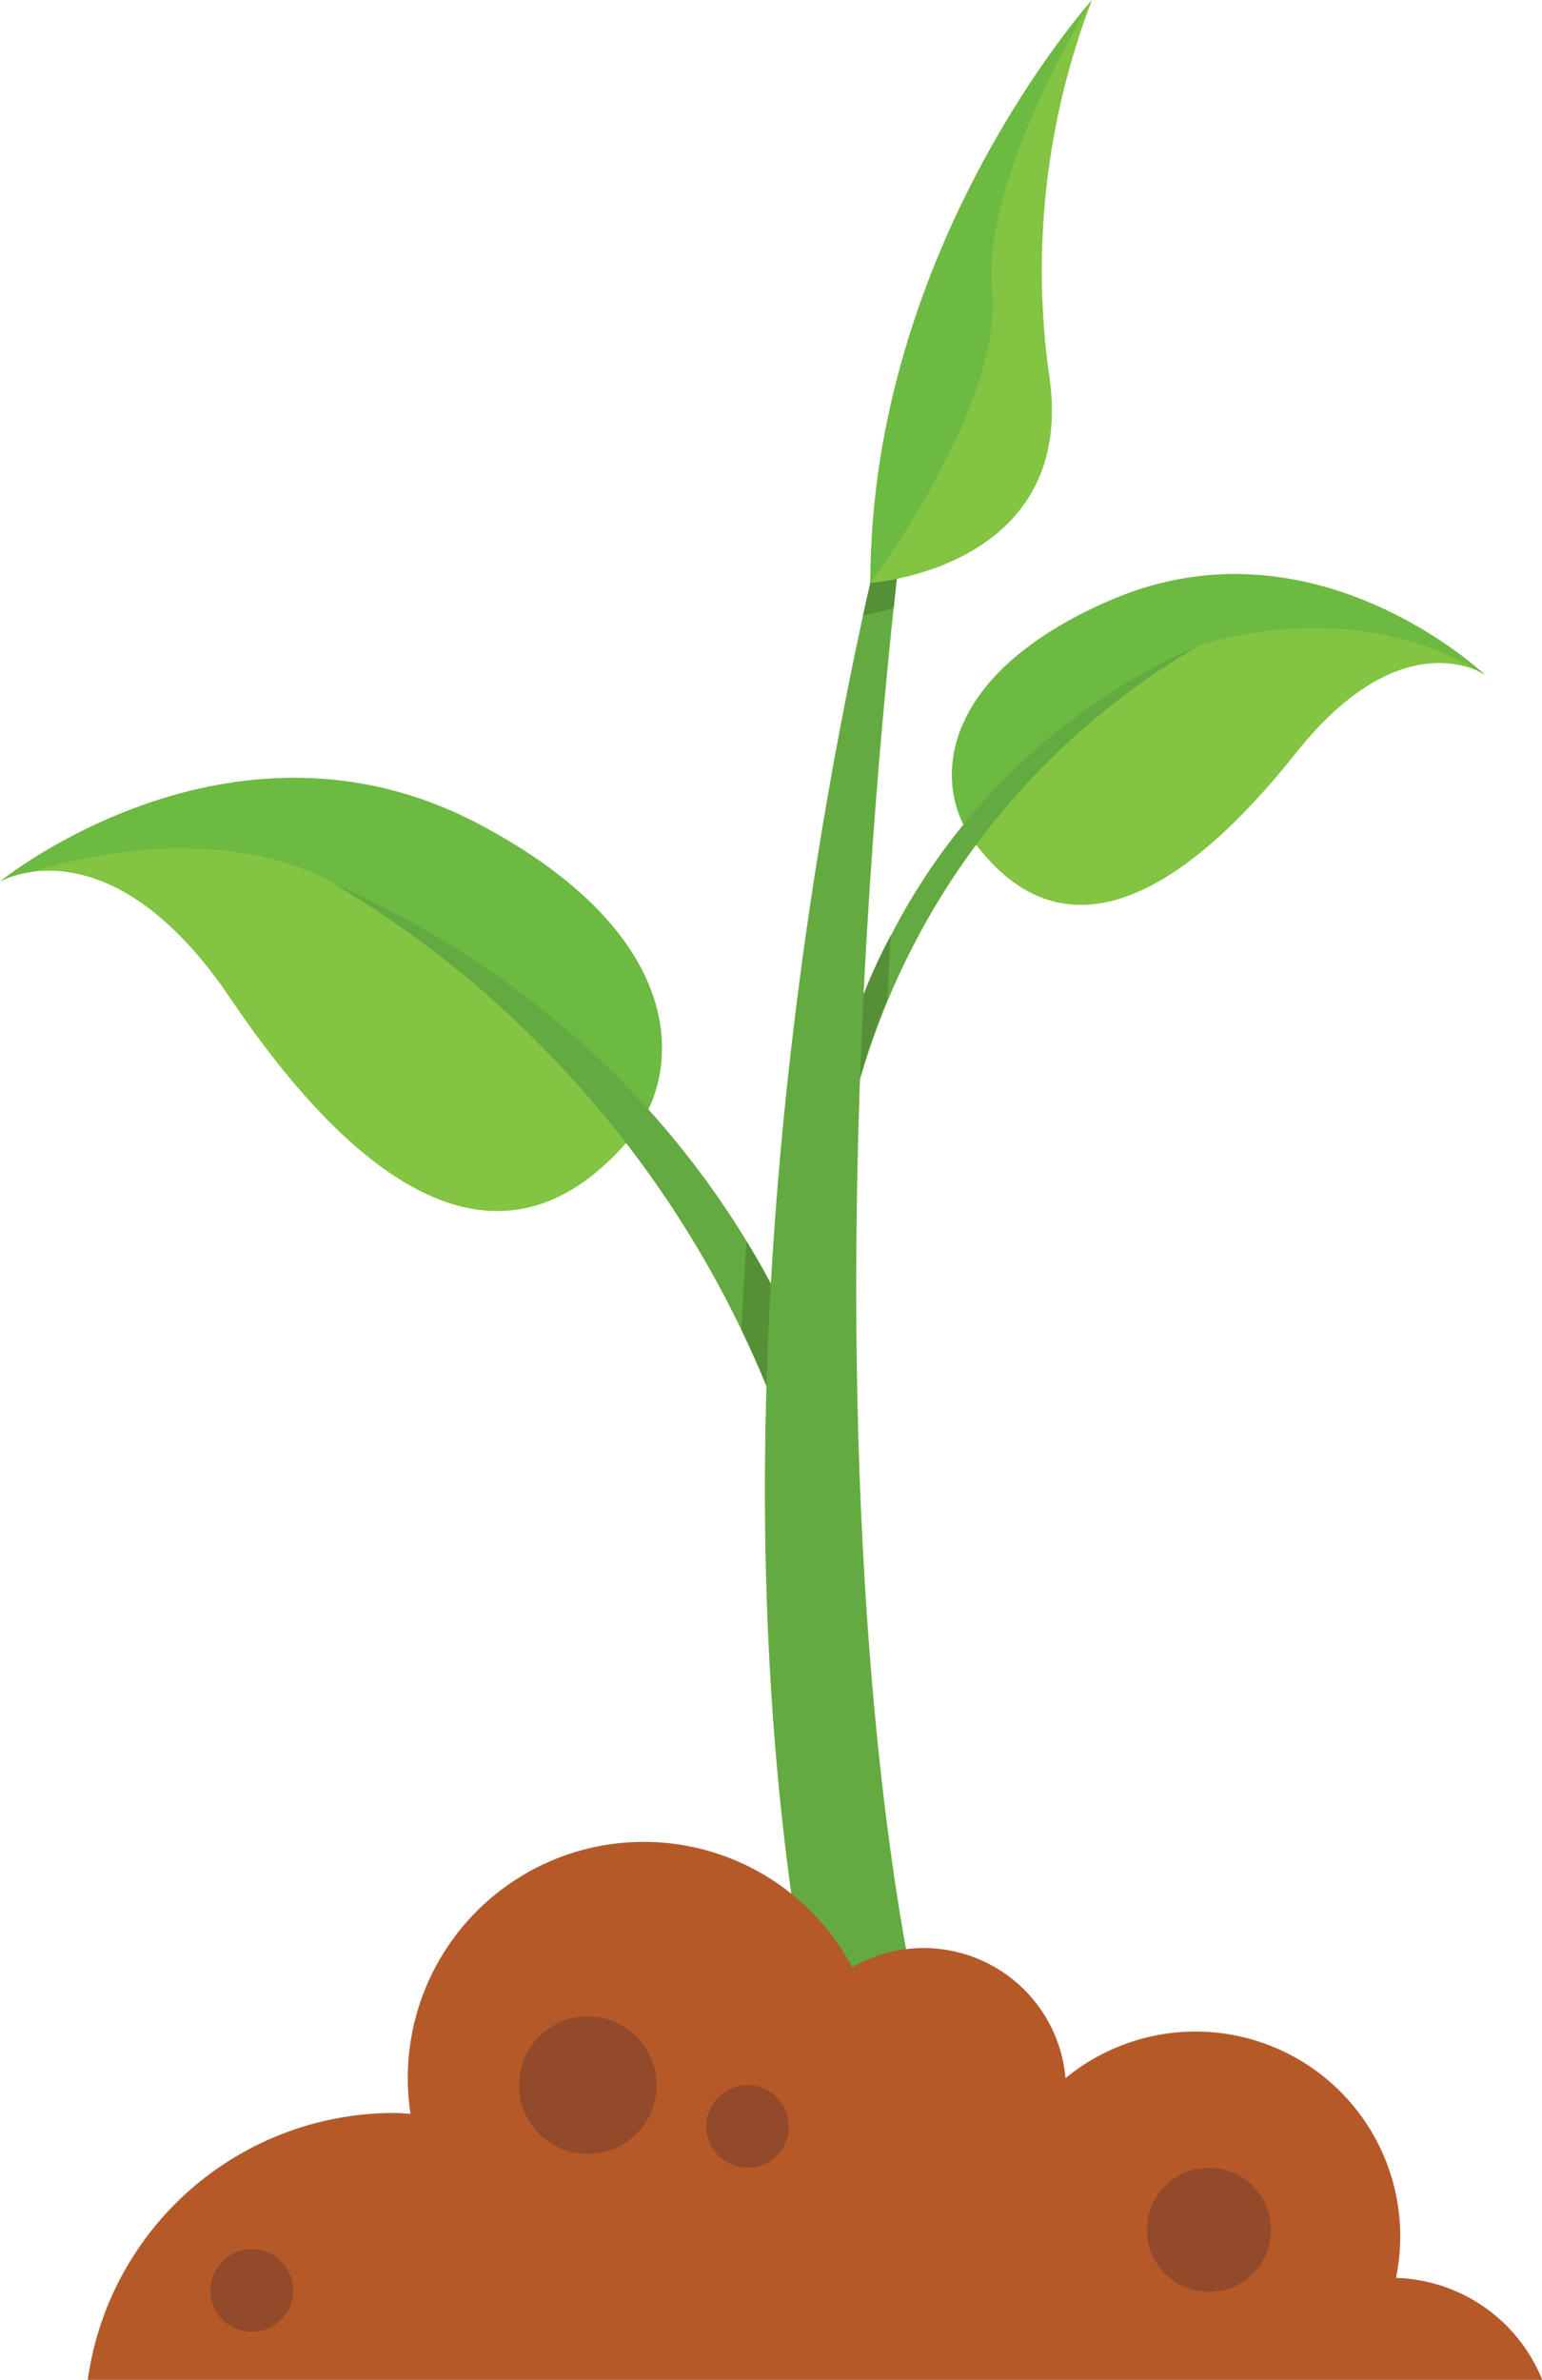 <svg xmlns="http://www.w3.org/2000/svg" xmlns:xlink="http://www.w3.org/1999/xlink" width="43.862" height="67.676" viewBox="0 0 43.862 67.676">
  <defs>
    <clipPath id="clip-path">
      <path id="Path_402" data-name="Path 402" d="M66.094,122H85.029v12.455H66.094Zm0,0" transform="translate(-66.094 -122)"/>
    </clipPath>
    <clipPath id="clip-path-2">
      <path id="Path_404" data-name="Path 404" d="M66.094,122H85.029v10.288H66.094Zm0,0" transform="translate(-66.094 -122)"/>
    </clipPath>
    <clipPath id="clip-path-3">
      <path id="Path_413" data-name="Path 413" d="M79,290h41.532v15.343H79Zm0,0" transform="translate(-79 -290)"/>
    </clipPath>
  </defs>
  <g id="Untitled_design" data-name="Untitled design" transform="translate(-66.094 -0.066)">
    <path id="Path_398" data-name="Path 398" d="M216.708,98.071c-1.166-1.589-1.025-4.709,3.915-6.841,5.785-2.5,10.638,2.121,10.638,2.121s-2.332-1.6-5.373,2.227c-3.08,3.88-6.536,6.1-9.18,2.494" transform="translate(-122.933 -74.101)" fill="#83c443"/>
    <path id="Path_399" data-name="Path 399" d="M220.63,91.229c-4.677,2.019-5.05,4.921-4.087,6.573a21.518,21.518,0,0,1,6.645-5.3s4.3-1.481,7.967.788a1.235,1.235,0,0,1,.113.065s-4.853-4.619-10.638-2.121" transform="translate(-122.941 -74.101)" fill="#6dba43"/>
    <path id="Path_400" data-name="Path 400" d="M209.023,101.6a21,21,0,0,0-9.8,12.751l-.391-.882A17.941,17.941,0,0,1,209.023,101.6" transform="translate(-108.776 -83.203)" fill="#63ab40"/>
    <g id="Group_439" data-name="Group 439" transform="translate(66.094 22.075)" clip-path="url(#clip-path)">
      <path id="Path_401" data-name="Path 401" d="M83.992,132.913c1.623-1.887,1.751-5.83-4.261-9-7.042-3.71-13.606,1.633-13.606,1.633s3.095-1.79,6.549,3.33c3.5,5.186,7.636,8.316,11.318,4.035" transform="translate(-66.119 -122.495)" fill="#83c443"/>
    </g>
    <g id="Group_440" data-name="Group 440" transform="translate(66.094 22.075)" clip-path="url(#clip-path-2)">
      <path id="Path_403" data-name="Path 403" d="M75.507,125.548a40.533,40.533,0,0,1,8.68,7.116c1.428-1.969,1.305-5.714-4.456-8.749-7.042-3.71-13.606,1.633-13.606,1.633a2.63,2.63,0,0,1,.828-.259c5.6-1.665,8.554.259,8.554.259" transform="translate(-66.119 -122.495)" fill="#6dba43"/>
    </g>
    <path id="Path_405" data-name="Path 405" d="M118.744,139.218a29.976,29.976,0,0,1,13.611,18.28l.832-1.555s-1.969-11.113-14.443-16.725" transform="translate(-43.134 -114.029)" fill="#63ab40"/>
    <path id="Path_406" data-name="Path 406" d="M182.941,198.1a29.818,29.818,0,0,1,2.036,5.589l.565-1.057c-.023-.57-.042-1.159-.059-1.762a23.3,23.3,0,0,0-2.4-5.294q-.084,1.246-.14,2.523" transform="translate(-95.757 -160.222)" fill="#549136"/>
    <path id="Path_407" data-name="Path 407" d="M198.828,150.973l.391.882a19.733,19.733,0,0,1,.895-2.675c.029-.6.059-1.2.1-1.821a14.951,14.951,0,0,0-1.382,3.614" transform="translate(-108.776 -120.707)" fill="#549136"/>
    <path id="Path_408" data-name="Path 408" d="M191.046,107.7s-4.054-15.751,0-46.185c0,0-7.3,23.848-3.092,46.185" transform="translate(-98.795 -50.358)" fill="#63ab40"/>
    <path id="Path_409" data-name="Path 409" d="M202.981,67.708c.209-1.994.45-4.053.735-6.193,0,0-.737,2.411-1.607,6.41a7.964,7.964,0,0,0,.871-.217" transform="translate(-111.465 -50.358)" fill="#549136"/>
    <path id="Path_410" data-name="Path 410" d="M203.246,16.639s5.966-.4,5.075-5.99A21.443,21.443,0,0,1,209.552.066S203.675,8,203.246,16.639" transform="translate(-112.396)" fill="#83c443"/>
    <path id="Path_411" data-name="Path 411" d="M206.711,8.352C206.4,5.108,209.552.066,209.552.066s-6.306,6.992-6.306,16.573c0,0,3.778-5.041,3.465-8.287" transform="translate(-112.396)" fill="#6dba43"/>
    <g id="Group_441" data-name="Group 441" transform="translate(68.423 52.399)" clip-path="url(#clip-path-3)">
      <path id="Path_412" data-name="Path 412" d="M79.918,305.721h41.375a4.636,4.636,0,0,0-4.161-2.9,5.823,5.823,0,0,0-9.4-5.679,4.053,4.053,0,0,0-6.068-3.154A6.713,6.713,0,0,0,89.1,298.155c-.154-.008-.307-.023-.463-.023a8.8,8.8,0,0,0-8.718,7.589" transform="translate(-79.752 -290.387)" fill="#b65929"/>
    </g>
    <path id="Path_414" data-name="Path 414" d="M151.792,319.629a1.958,1.958,0,1,1-1.959-1.957,1.958,1.958,0,0,1,1.959,1.957" transform="translate(-67.02 -260.278)" fill="#934a2a"/>
    <path id="Path_415" data-name="Path 415" d="M179.737,329.69a1.175,1.175,0,1,1-1.175-1.175,1.175,1.175,0,0,1,1.175,1.175" transform="translate(-91.205 -269.164)" fill="#934a2a"/>
    <path id="Path_416" data-name="Path 416" d="M250.367,343.291a1.766,1.766,0,1,1-1.766-1.764,1.765,1.765,0,0,1,1.766,1.764" transform="translate(-148.118 -279.827)" fill="#934a2a"/>
    <path id="Path_417" data-name="Path 417" d="M101.612,355.537a1.175,1.175,0,1,1-1.175-1.174,1.175,1.175,0,0,1,1.175,1.174" transform="translate(-27.181 -290.346)" fill="#934a2a"/>
  </g>
</svg>
